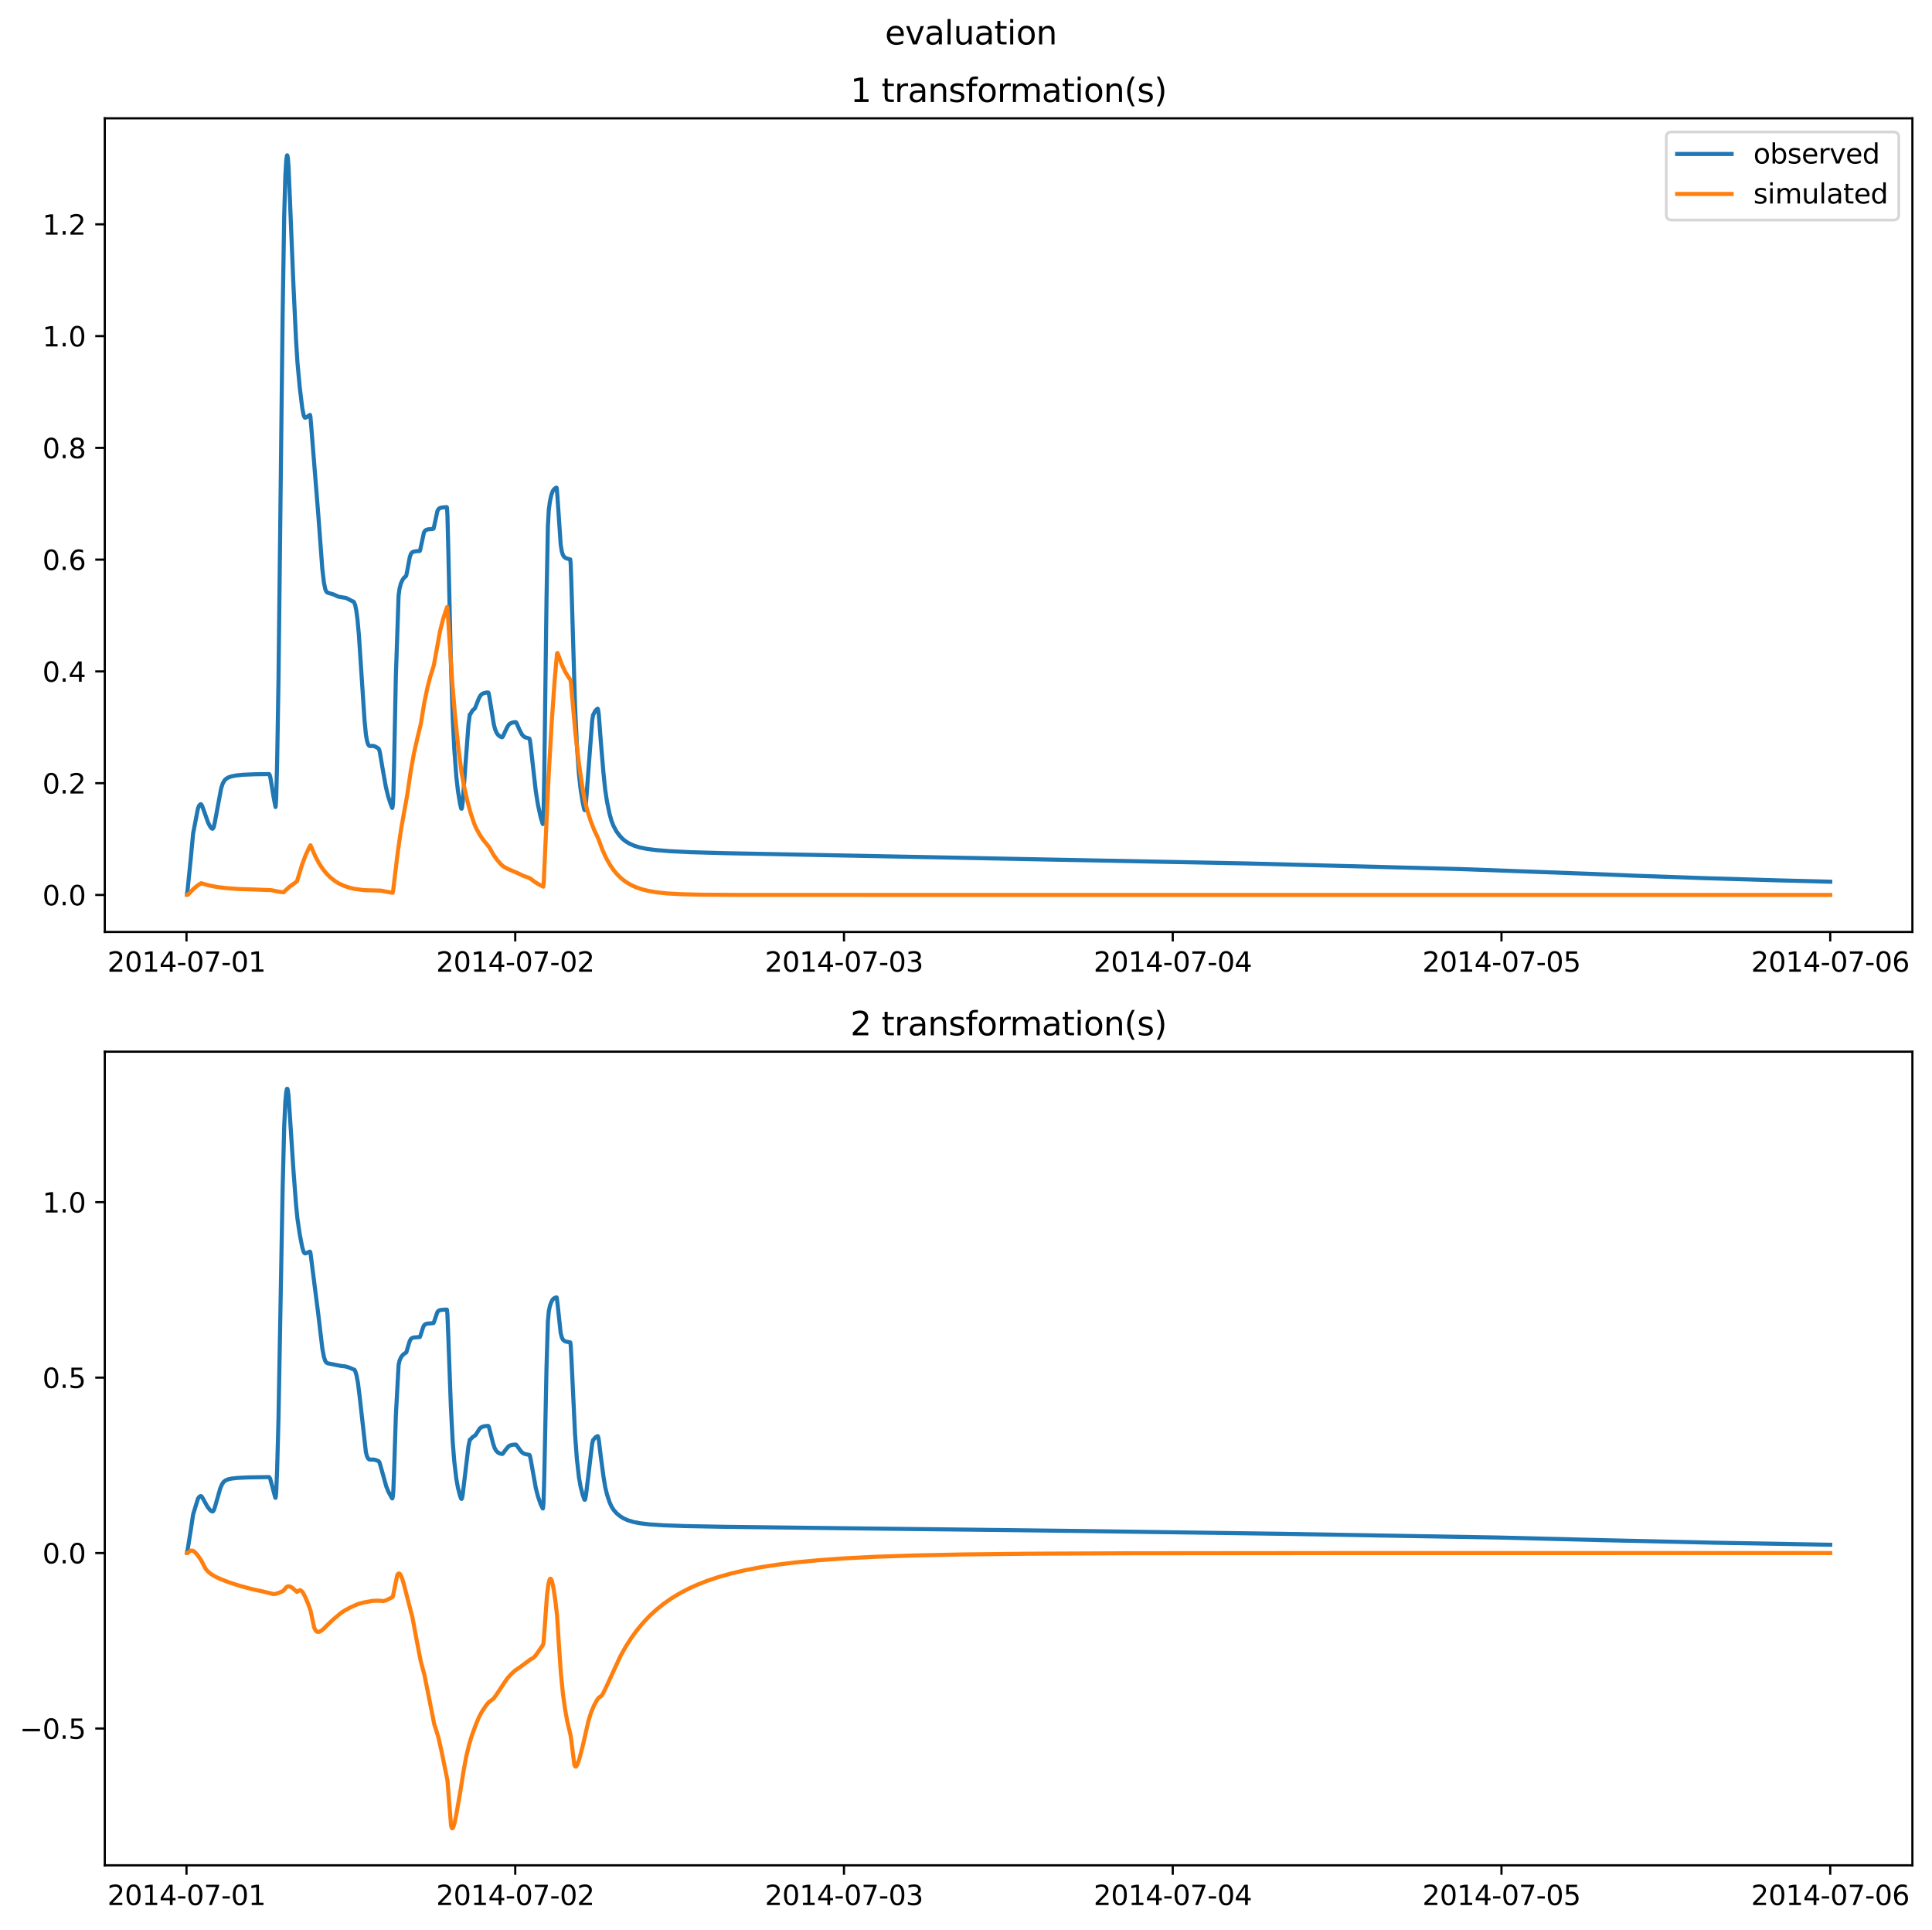<?xml version="1.0" encoding="utf-8" standalone="no"?>
<!DOCTYPE svg PUBLIC "-//W3C//DTD SVG 1.1//EN"
  "http://www.w3.org/Graphics/SVG/1.1/DTD/svg11.dtd">
<svg xmlns:xlink="http://www.w3.org/1999/xlink" width="709.526pt" height="708.798pt" viewBox="0 0 709.526 708.798" xmlns="http://www.w3.org/2000/svg" version="1.1">
 <defs>
  <style type="text/css">*{stroke-linejoin: round; stroke-linecap: butt}</style>
 </defs>
 <g id="figure_1">
  <g id="patch_1">
   <path d="M -0 708.798 
L 709.526 708.798 
L 709.526 0 
L -0 0 
z
" style="fill: #ffffff"/>
  </g>
  <g id="axes_1">
   <g id="patch_2">
    <path d="M 38.483 342.2 
L 702.326 342.2 
L 702.326 43.44 
L 38.483 43.44 
z
" style="fill: #ffffff"/>
   </g>
   <g id="matplotlib.axis_1">
    <g id="xtick_1">
     <g id="line2d_1">
      <defs>
       <path id="m888bfb1006" d="M 0 0 
L 0 3.5 
" style="stroke: #000000; stroke-width: 0.8"/>
      </defs>
      <g>
       <use xlink:href="#m888bfb1006" x="68.49" y="342.2" style="stroke: #000000; stroke-width: 0.8"/>
      </g>
     </g>
     <g id="text_1">
      <!-- 2014-07-01 -->
      <g transform="translate(39.432 356.798) scale(0.1 -0.1)">
       <defs>
        <path id="DejaVuSans-32" d="M 1228 531 
L 3431 531 
L 3431 0 
L 469 0 
L 469 531 
Q 828 903 1448 1529 
Q 2069 2156 2228 2338 
Q 2531 2678 2651 2914 
Q 2772 3150 2772 3378 
Q 2772 3750 2511 3984 
Q 2250 4219 1831 4219 
Q 1534 4219 1204 4116 
Q 875 4013 500 3803 
L 500 4441 
Q 881 4594 1212 4672 
Q 1544 4750 1819 4750 
Q 2544 4750 2975 4387 
Q 3406 4025 3406 3419 
Q 3406 3131 3298 2873 
Q 3191 2616 2906 2266 
Q 2828 2175 2409 1742 
Q 1991 1309 1228 531 
z
" transform="scale(0.016)"/>
        <path id="DejaVuSans-30" d="M 2034 4250 
Q 1547 4250 1301 3770 
Q 1056 3291 1056 2328 
Q 1056 1369 1301 889 
Q 1547 409 2034 409 
Q 2525 409 2770 889 
Q 3016 1369 3016 2328 
Q 3016 3291 2770 3770 
Q 2525 4250 2034 4250 
z
M 2034 4750 
Q 2819 4750 3233 4129 
Q 3647 3509 3647 2328 
Q 3647 1150 3233 529 
Q 2819 -91 2034 -91 
Q 1250 -91 836 529 
Q 422 1150 422 2328 
Q 422 3509 836 4129 
Q 1250 4750 2034 4750 
z
" transform="scale(0.016)"/>
        <path id="DejaVuSans-31" d="M 794 531 
L 1825 531 
L 1825 4091 
L 703 3866 
L 703 4441 
L 1819 4666 
L 2450 4666 
L 2450 531 
L 3481 531 
L 3481 0 
L 794 0 
L 794 531 
z
" transform="scale(0.016)"/>
        <path id="DejaVuSans-34" d="M 2419 4116 
L 825 1625 
L 2419 1625 
L 2419 4116 
z
M 2253 4666 
L 3047 4666 
L 3047 1625 
L 3713 1625 
L 3713 1100 
L 3047 1100 
L 3047 0 
L 2419 0 
L 2419 1100 
L 313 1100 
L 313 1709 
L 2253 4666 
z
" transform="scale(0.016)"/>
        <path id="DejaVuSans-2d" d="M 313 2009 
L 1997 2009 
L 1997 1497 
L 313 1497 
L 313 2009 
z
" transform="scale(0.016)"/>
        <path id="DejaVuSans-37" d="M 525 4666 
L 3525 4666 
L 3525 4397 
L 1831 0 
L 1172 0 
L 2766 4134 
L 525 4134 
L 525 4666 
z
" transform="scale(0.016)"/>
       </defs>
       <use xlink:href="#DejaVuSans-32"/>
       <use xlink:href="#DejaVuSans-30" x="63.623"/>
       <use xlink:href="#DejaVuSans-31" x="127.246"/>
       <use xlink:href="#DejaVuSans-34" x="190.869"/>
       <use xlink:href="#DejaVuSans-2d" x="254.492"/>
       <use xlink:href="#DejaVuSans-30" x="290.576"/>
       <use xlink:href="#DejaVuSans-37" x="354.199"/>
       <use xlink:href="#DejaVuSans-2d" x="417.822"/>
       <use xlink:href="#DejaVuSans-30" x="453.906"/>
       <use xlink:href="#DejaVuSans-31" x="517.529"/>
      </g>
     </g>
    </g>
    <g id="xtick_2">
     <g id="line2d_2">
      <g>
       <use xlink:href="#m888bfb1006" x="189.222" y="342.2" style="stroke: #000000; stroke-width: 0.8"/>
      </g>
     </g>
     <g id="text_2">
      <!-- 2014-07-02 -->
      <g transform="translate(160.164 356.798) scale(0.1 -0.1)">
       <use xlink:href="#DejaVuSans-32"/>
       <use xlink:href="#DejaVuSans-30" x="63.623"/>
       <use xlink:href="#DejaVuSans-31" x="127.246"/>
       <use xlink:href="#DejaVuSans-34" x="190.869"/>
       <use xlink:href="#DejaVuSans-2d" x="254.492"/>
       <use xlink:href="#DejaVuSans-30" x="290.576"/>
       <use xlink:href="#DejaVuSans-37" x="354.199"/>
       <use xlink:href="#DejaVuSans-2d" x="417.822"/>
       <use xlink:href="#DejaVuSans-30" x="453.906"/>
       <use xlink:href="#DejaVuSans-32" x="517.529"/>
      </g>
     </g>
    </g>
    <g id="xtick_3">
     <g id="line2d_3">
      <g>
       <use xlink:href="#m888bfb1006" x="309.955" y="342.2" style="stroke: #000000; stroke-width: 0.8"/>
      </g>
     </g>
     <g id="text_3">
      <!-- 2014-07-03 -->
      <g transform="translate(280.897 356.798) scale(0.1 -0.1)">
       <defs>
        <path id="DejaVuSans-33" d="M 2597 2516 
Q 3050 2419 3304 2112 
Q 3559 1806 3559 1356 
Q 3559 666 3084 287 
Q 2609 -91 1734 -91 
Q 1441 -91 1130 -33 
Q 819 25 488 141 
L 488 750 
Q 750 597 1062 519 
Q 1375 441 1716 441 
Q 2309 441 2620 675 
Q 2931 909 2931 1356 
Q 2931 1769 2642 2001 
Q 2353 2234 1838 2234 
L 1294 2234 
L 1294 2753 
L 1863 2753 
Q 2328 2753 2575 2939 
Q 2822 3125 2822 3475 
Q 2822 3834 2567 4026 
Q 2313 4219 1838 4219 
Q 1578 4219 1281 4162 
Q 984 4106 628 3988 
L 628 4550 
Q 988 4650 1302 4700 
Q 1616 4750 1894 4750 
Q 2613 4750 3031 4423 
Q 3450 4097 3450 3541 
Q 3450 3153 3228 2886 
Q 3006 2619 2597 2516 
z
" transform="scale(0.016)"/>
       </defs>
       <use xlink:href="#DejaVuSans-32"/>
       <use xlink:href="#DejaVuSans-30" x="63.623"/>
       <use xlink:href="#DejaVuSans-31" x="127.246"/>
       <use xlink:href="#DejaVuSans-34" x="190.869"/>
       <use xlink:href="#DejaVuSans-2d" x="254.492"/>
       <use xlink:href="#DejaVuSans-30" x="290.576"/>
       <use xlink:href="#DejaVuSans-37" x="354.199"/>
       <use xlink:href="#DejaVuSans-2d" x="417.822"/>
       <use xlink:href="#DejaVuSans-30" x="453.906"/>
       <use xlink:href="#DejaVuSans-33" x="517.529"/>
      </g>
     </g>
    </g>
    <g id="xtick_4">
     <g id="line2d_4">
      <g>
       <use xlink:href="#m888bfb1006" x="430.687" y="342.2" style="stroke: #000000; stroke-width: 0.8"/>
      </g>
     </g>
     <g id="text_4">
      <!-- 2014-07-04 -->
      <g transform="translate(401.629 356.798) scale(0.1 -0.1)">
       <use xlink:href="#DejaVuSans-32"/>
       <use xlink:href="#DejaVuSans-30" x="63.623"/>
       <use xlink:href="#DejaVuSans-31" x="127.246"/>
       <use xlink:href="#DejaVuSans-34" x="190.869"/>
       <use xlink:href="#DejaVuSans-2d" x="254.492"/>
       <use xlink:href="#DejaVuSans-30" x="290.576"/>
       <use xlink:href="#DejaVuSans-37" x="354.199"/>
       <use xlink:href="#DejaVuSans-2d" x="417.822"/>
       <use xlink:href="#DejaVuSans-30" x="453.906"/>
       <use xlink:href="#DejaVuSans-34" x="517.529"/>
      </g>
     </g>
    </g>
    <g id="xtick_5">
     <g id="line2d_5">
      <g>
       <use xlink:href="#m888bfb1006" x="551.419" y="342.2" style="stroke: #000000; stroke-width: 0.8"/>
      </g>
     </g>
     <g id="text_5">
      <!-- 2014-07-05 -->
      <g transform="translate(522.362 356.798) scale(0.1 -0.1)">
       <defs>
        <path id="DejaVuSans-35" d="M 691 4666 
L 3169 4666 
L 3169 4134 
L 1269 4134 
L 1269 2991 
Q 1406 3038 1543 3061 
Q 1681 3084 1819 3084 
Q 2600 3084 3056 2656 
Q 3513 2228 3513 1497 
Q 3513 744 3044 326 
Q 2575 -91 1722 -91 
Q 1428 -91 1123 -41 
Q 819 9 494 109 
L 494 744 
Q 775 591 1075 516 
Q 1375 441 1709 441 
Q 2250 441 2565 725 
Q 2881 1009 2881 1497 
Q 2881 1984 2565 2268 
Q 2250 2553 1709 2553 
Q 1456 2553 1204 2497 
Q 953 2441 691 2322 
L 691 4666 
z
" transform="scale(0.016)"/>
       </defs>
       <use xlink:href="#DejaVuSans-32"/>
       <use xlink:href="#DejaVuSans-30" x="63.623"/>
       <use xlink:href="#DejaVuSans-31" x="127.246"/>
       <use xlink:href="#DejaVuSans-34" x="190.869"/>
       <use xlink:href="#DejaVuSans-2d" x="254.492"/>
       <use xlink:href="#DejaVuSans-30" x="290.576"/>
       <use xlink:href="#DejaVuSans-37" x="354.199"/>
       <use xlink:href="#DejaVuSans-2d" x="417.822"/>
       <use xlink:href="#DejaVuSans-30" x="453.906"/>
       <use xlink:href="#DejaVuSans-35" x="517.529"/>
      </g>
     </g>
    </g>
    <g id="xtick_6">
     <g id="line2d_6">
      <g>
       <use xlink:href="#m888bfb1006" x="672.152" y="342.2" style="stroke: #000000; stroke-width: 0.8"/>
      </g>
     </g>
     <g id="text_6">
      <!-- 2014-07-06 -->
      <g transform="translate(643.094 356.798) scale(0.1 -0.1)">
       <defs>
        <path id="DejaVuSans-36" d="M 2113 2584 
Q 1688 2584 1439 2293 
Q 1191 2003 1191 1497 
Q 1191 994 1439 701 
Q 1688 409 2113 409 
Q 2538 409 2786 701 
Q 3034 994 3034 1497 
Q 3034 2003 2786 2293 
Q 2538 2584 2113 2584 
z
M 3366 4563 
L 3366 3988 
Q 3128 4100 2886 4159 
Q 2644 4219 2406 4219 
Q 1781 4219 1451 3797 
Q 1122 3375 1075 2522 
Q 1259 2794 1537 2939 
Q 1816 3084 2150 3084 
Q 2853 3084 3261 2657 
Q 3669 2231 3669 1497 
Q 3669 778 3244 343 
Q 2819 -91 2113 -91 
Q 1303 -91 875 529 
Q 447 1150 447 2328 
Q 447 3434 972 4092 
Q 1497 4750 2381 4750 
Q 2619 4750 2861 4703 
Q 3103 4656 3366 4563 
z
" transform="scale(0.016)"/>
       </defs>
       <use xlink:href="#DejaVuSans-32"/>
       <use xlink:href="#DejaVuSans-30" x="63.623"/>
       <use xlink:href="#DejaVuSans-31" x="127.246"/>
       <use xlink:href="#DejaVuSans-34" x="190.869"/>
       <use xlink:href="#DejaVuSans-2d" x="254.492"/>
       <use xlink:href="#DejaVuSans-30" x="290.576"/>
       <use xlink:href="#DejaVuSans-37" x="354.199"/>
       <use xlink:href="#DejaVuSans-2d" x="417.822"/>
       <use xlink:href="#DejaVuSans-30" x="453.906"/>
       <use xlink:href="#DejaVuSans-36" x="517.529"/>
      </g>
     </g>
    </g>
   </g>
   <g id="matplotlib.axis_2">
    <g id="ytick_1">
     <g id="line2d_7">
      <defs>
       <path id="m5d8080aa2c" d="M 0 0 
L -3.5 0 
" style="stroke: #000000; stroke-width: 0.8"/>
      </defs>
      <g>
       <use xlink:href="#m5d8080aa2c" x="38.483" y="328.616" style="stroke: #000000; stroke-width: 0.8"/>
      </g>
     </g>
     <g id="text_7">
      <!-- 0.0 -->
      <g transform="translate(15.58 332.415) scale(0.1 -0.1)">
       <defs>
        <path id="DejaVuSans-2e" d="M 684 794 
L 1344 794 
L 1344 0 
L 684 0 
L 684 794 
z
" transform="scale(0.016)"/>
       </defs>
       <use xlink:href="#DejaVuSans-30"/>
       <use xlink:href="#DejaVuSans-2e" x="63.623"/>
       <use xlink:href="#DejaVuSans-30" x="95.41"/>
      </g>
     </g>
    </g>
    <g id="ytick_2">
     <g id="line2d_8">
      <g>
       <use xlink:href="#m5d8080aa2c" x="38.483" y="287.574" style="stroke: #000000; stroke-width: 0.8"/>
      </g>
     </g>
     <g id="text_8">
      <!-- 0.2 -->
      <g transform="translate(15.58 291.373) scale(0.1 -0.1)">
       <use xlink:href="#DejaVuSans-30"/>
       <use xlink:href="#DejaVuSans-2e" x="63.623"/>
       <use xlink:href="#DejaVuSans-32" x="95.41"/>
      </g>
     </g>
    </g>
    <g id="ytick_3">
     <g id="line2d_9">
      <g>
       <use xlink:href="#m5d8080aa2c" x="38.483" y="246.533" style="stroke: #000000; stroke-width: 0.8"/>
      </g>
     </g>
     <g id="text_9">
      <!-- 0.4 -->
      <g transform="translate(15.58 250.332) scale(0.1 -0.1)">
       <use xlink:href="#DejaVuSans-30"/>
       <use xlink:href="#DejaVuSans-2e" x="63.623"/>
       <use xlink:href="#DejaVuSans-34" x="95.41"/>
      </g>
     </g>
    </g>
    <g id="ytick_4">
     <g id="line2d_10">
      <g>
       <use xlink:href="#m5d8080aa2c" x="38.483" y="205.491" style="stroke: #000000; stroke-width: 0.8"/>
      </g>
     </g>
     <g id="text_10">
      <!-- 0.6 -->
      <g transform="translate(15.58 209.29) scale(0.1 -0.1)">
       <use xlink:href="#DejaVuSans-30"/>
       <use xlink:href="#DejaVuSans-2e" x="63.623"/>
       <use xlink:href="#DejaVuSans-36" x="95.41"/>
      </g>
     </g>
    </g>
    <g id="ytick_5">
     <g id="line2d_11">
      <g>
       <use xlink:href="#m5d8080aa2c" x="38.483" y="164.449" style="stroke: #000000; stroke-width: 0.8"/>
      </g>
     </g>
     <g id="text_11">
      <!-- 0.8 -->
      <g transform="translate(15.58 168.249) scale(0.1 -0.1)">
       <defs>
        <path id="DejaVuSans-38" d="M 2034 2216 
Q 1584 2216 1326 1975 
Q 1069 1734 1069 1313 
Q 1069 891 1326 650 
Q 1584 409 2034 409 
Q 2484 409 2743 651 
Q 3003 894 3003 1313 
Q 3003 1734 2745 1975 
Q 2488 2216 2034 2216 
z
M 1403 2484 
Q 997 2584 770 2862 
Q 544 3141 544 3541 
Q 544 4100 942 4425 
Q 1341 4750 2034 4750 
Q 2731 4750 3128 4425 
Q 3525 4100 3525 3541 
Q 3525 3141 3298 2862 
Q 3072 2584 2669 2484 
Q 3125 2378 3379 2068 
Q 3634 1759 3634 1313 
Q 3634 634 3220 271 
Q 2806 -91 2034 -91 
Q 1263 -91 848 271 
Q 434 634 434 1313 
Q 434 1759 690 2068 
Q 947 2378 1403 2484 
z
M 1172 3481 
Q 1172 3119 1398 2916 
Q 1625 2713 2034 2713 
Q 2441 2713 2670 2916 
Q 2900 3119 2900 3481 
Q 2900 3844 2670 4047 
Q 2441 4250 2034 4250 
Q 1625 4250 1398 4047 
Q 1172 3844 1172 3481 
z
" transform="scale(0.016)"/>
       </defs>
       <use xlink:href="#DejaVuSans-30"/>
       <use xlink:href="#DejaVuSans-2e" x="63.623"/>
       <use xlink:href="#DejaVuSans-38" x="95.41"/>
      </g>
     </g>
    </g>
    <g id="ytick_6">
     <g id="line2d_12">
      <g>
       <use xlink:href="#m5d8080aa2c" x="38.483" y="123.408" style="stroke: #000000; stroke-width: 0.8"/>
      </g>
     </g>
     <g id="text_12">
      <!-- 1.0 -->
      <g transform="translate(15.58 127.207) scale(0.1 -0.1)">
       <use xlink:href="#DejaVuSans-31"/>
       <use xlink:href="#DejaVuSans-2e" x="63.623"/>
       <use xlink:href="#DejaVuSans-30" x="95.41"/>
      </g>
     </g>
    </g>
    <g id="ytick_7">
     <g id="line2d_13">
      <g>
       <use xlink:href="#m5d8080aa2c" x="38.483" y="82.366" style="stroke: #000000; stroke-width: 0.8"/>
      </g>
     </g>
     <g id="text_13">
      <!-- 1.2 -->
      <g transform="translate(15.58 86.166) scale(0.1 -0.1)">
       <use xlink:href="#DejaVuSans-31"/>
       <use xlink:href="#DejaVuSans-2e" x="63.623"/>
       <use xlink:href="#DejaVuSans-32" x="95.41"/>
      </g>
     </g>
    </g>
   </g>
   <g id="line2d_14">
    <path d="M 68.658 328.382 
L 68.909 326.599 
L 70.083 315.002 
L 70.921 306.079 
L 71.676 302.119 
L 72.682 296.898 
L 73.101 295.879 
L 73.52 295.37 
L 73.772 295.295 
L 74.023 295.513 
L 74.359 296.236 
L 76.455 302.128 
L 77.209 303.555 
L 77.796 304.242 
L 78.048 304.312 
L 78.299 304.09 
L 78.551 303.475 
L 78.886 301.985 
L 81.234 289.384 
L 81.821 287.646 
L 82.408 286.619 
L 82.994 286.004 
L 83.833 285.487 
L 84.923 285.099 
L 86.684 284.744 
L 89.283 284.476 
L 93.559 284.301 
L 98.841 284.234 
L 99.092 284.706 
L 99.344 285.758 
L 100.517 292.887 
L 101.188 296.329 
L 101.272 295.87 
L 101.44 292.864 
L 101.775 279.894 
L 102.278 249.792 
L 102.865 197.511 
L 103.787 116.272 
L 104.374 79.057 
L 104.793 64.691 
L 105.129 58.88 
L 105.38 57.139 
L 105.464 57.02 
L 105.548 57.129 
L 105.716 58.06 
L 105.967 61.2 
L 106.554 75.133 
L 107.728 103.878 
L 108.734 125.049 
L 109.237 133.083 
L 110.075 142.171 
L 110.998 149.788 
L 111.501 152.414 
L 111.836 153.219 
L 112.088 153.391 
L 112.423 153.278 
L 113.848 152.343 
L 114.016 153.1 
L 114.351 157.22 
L 116.028 178.217 
L 116.867 188.66 
L 118.376 208.93 
L 118.963 213.915 
L 119.466 216.355 
L 119.801 217.15 
L 120.22 217.584 
L 120.807 217.778 
L 122.484 218.256 
L 123.909 218.941 
L 124.496 219.13 
L 127.095 219.563 
L 128.353 220.21 
L 129.359 220.727 
L 129.778 220.872 
L 130.03 221.148 
L 130.449 222.211 
L 130.868 224.27 
L 131.287 227.498 
L 131.79 233.021 
L 132.461 243.072 
L 133.887 264.654 
L 134.39 269.793 
L 134.809 272.147 
L 135.228 273.388 
L 135.563 273.835 
L 135.899 273.971 
L 136.569 273.884 
L 137.24 273.93 
L 137.995 274.224 
L 139.001 274.839 
L 139.252 275.288 
L 139.504 276.247 
L 140.51 282.219 
L 141.684 288.86 
L 142.522 292.324 
L 143.445 295.193 
L 144.031 296.667 
L 144.115 296.573 
L 144.283 295.374 
L 144.451 292.189 
L 144.702 282.087 
L 145.373 248.437 
L 146.379 218.735 
L 146.714 216.21 
L 147.217 214.287 
L 147.804 212.962 
L 148.391 212.129 
L 148.978 211.659 
L 149.146 211.46 
L 149.397 210.456 
L 150.487 204.572 
L 150.906 203.384 
L 151.326 202.858 
L 151.829 202.576 
L 152.667 202.422 
L 154.176 202.304 
L 154.344 201.787 
L 155.685 195.574 
L 156.105 194.872 
L 156.524 194.57 
L 157.195 194.367 
L 158.62 194.251 
L 159.207 194.132 
L 159.458 193.14 
L 160.632 187.665 
L 161.051 186.929 
L 161.471 186.609 
L 162.141 186.385 
L 163.567 186.242 
L 164.07 186.224 
L 164.153 186.368 
L 164.321 189.228 
L 164.657 202.608 
L 165.579 242.844 
L 166.25 263.467 
L 166.836 275.038 
L 167.591 285.299 
L 168.178 290.381 
L 168.932 295.032 
L 169.352 296.85 
L 169.519 296.97 
L 169.687 296.477 
L 169.939 294.292 
L 172.035 266.151 
L 172.538 262.355 
L 172.705 262.272 
L 173.544 260.854 
L 174.215 260.298 
L 174.466 259.991 
L 174.885 258.919 
L 175.891 256.357 
L 176.478 255.351 
L 177.065 254.805 
L 177.736 254.494 
L 178.826 254.261 
L 179.329 254.297 
L 179.497 254.691 
L 179.748 256.007 
L 181.341 265.892 
L 181.844 267.832 
L 182.431 269.184 
L 183.018 269.96 
L 183.689 270.456 
L 184.359 270.714 
L 184.611 270.549 
L 184.946 269.878 
L 186.204 267.141 
L 186.875 266.079 
L 187.378 265.646 
L 188.132 265.332 
L 189.222 265.151 
L 189.474 265.207 
L 189.725 265.533 
L 190.731 267.877 
L 191.654 269.646 
L 192.241 270.328 
L 192.911 270.742 
L 193.834 271.012 
L 194.42 271.217 
L 194.588 271.711 
L 194.84 273.393 
L 196.768 290.55 
L 197.523 295.282 
L 198.529 299.982 
L 199.283 302.475 
L 199.367 302.581 
L 199.451 302.102 
L 199.619 298.77 
L 199.87 285.323 
L 200.709 219.785 
L 201.212 193.239 
L 201.547 187.191 
L 201.966 184.059 
L 202.469 181.797 
L 202.972 180.366 
L 203.392 179.74 
L 203.811 179.338 
L 204.314 179.056 
L 204.398 179.082 
L 204.481 179.399 
L 204.733 182.511 
L 205.907 199.868 
L 206.326 202.518 
L 206.745 203.805 
L 207.164 204.457 
L 207.667 204.864 
L 208.422 205.148 
L 209.428 205.413 
L 209.596 207.257 
L 209.847 214.507 
L 211.189 259.264 
L 211.86 273.626 
L 212.614 284.328 
L 213.201 289.648 
L 213.956 294.399 
L 214.542 297.179 
L 214.71 297.487 
L 214.794 297.459 
L 214.962 296.907 
L 215.213 294.636 
L 217.477 264.625 
L 217.812 262.497 
L 217.98 262.261 
L 218.567 261.083 
L 219.154 260.441 
L 219.489 260.229 
L 219.657 260.577 
L 219.908 262.447 
L 220.663 272.376 
L 221.585 283.437 
L 222.256 289.994 
L 222.927 294.384 
L 223.849 298.815 
L 224.604 301.503 
L 225.358 303.365 
L 226.364 305.218 
L 227.454 306.727 
L 228.628 308.003 
L 229.802 308.947 
L 231.143 309.751 
L 232.988 310.572 
L 234.916 311.164 
L 237.683 311.722 
L 240.785 312.119 
L 246.067 312.551 
L 253.445 312.906 
L 266.524 313.281 
L 296.205 313.861 
L 457.852 317.046 
L 536.579 319.118 
L 582.441 320.81 
L 600.048 321.535 
L 626.458 322.463 
L 652.952 323.255 
L 672.152 323.756 
L 672.152 323.756 
" clip-path="url(#pd762648492)" style="fill: none; stroke: #1f77b4; stroke-width: 1.5; stroke-linecap: square"/>
   </g>
   <g id="line2d_15">
    <path d="M 68.658 328.591 
L 68.909 328.595 
L 69.244 328.284 
L 71.005 326.433 
L 72.598 325.11 
L 73.856 324.308 
L 74.526 324.5 
L 76.874 325.15 
L 79.641 325.682 
L 83.078 326.107 
L 87.522 326.423 
L 93.894 326.637 
L 99.595 326.853 
L 102.362 327.423 
L 104.123 327.646 
L 104.793 326.992 
L 106.303 325.623 
L 107.896 324.465 
L 109.069 323.623 
L 109.572 321.94 
L 110.914 317.573 
L 112.171 314.196 
L 113.513 311.235 
L 114.016 310.378 
L 114.268 310.878 
L 115.777 314.383 
L 117.118 316.904 
L 118.46 318.968 
L 119.801 320.65 
L 121.31 322.161 
L 122.903 323.433 
L 124.496 324.435 
L 126.425 325.305 
L 128.605 326.038 
L 130.197 326.386 
L 133.551 326.829 
L 135.312 326.901 
L 139.755 327.01 
L 142.606 327.542 
L 144.199 327.824 
L 144.367 327.143 
L 144.87 322.851 
L 146.127 312.506 
L 147.385 303.955 
L 148.643 296.945 
L 149.481 292.358 
L 150.906 282.709 
L 152.08 276.336 
L 153.254 271.162 
L 154.512 265.968 
L 155.853 257.88 
L 156.943 252.64 
L 158.033 248.399 
L 159.123 244.985 
L 159.374 244.005 
L 161.638 231.592 
L 162.728 227.333 
L 163.818 223.952 
L 164.237 222.87 
L 164.405 224.549 
L 166.082 250.513 
L 167.172 263.434 
L 168.346 274.7 
L 169.519 283.792 
L 170.442 288.771 
L 171.615 294.025 
L 172.873 298.631 
L 174.131 302.388 
L 174.885 304.141 
L 176.143 306.434 
L 177.484 308.43 
L 178.91 310.142 
L 179.664 311.106 
L 181.173 313.769 
L 182.515 315.683 
L 183.94 317.337 
L 184.862 318.143 
L 186.539 319.075 
L 188.468 319.897 
L 190.228 320.655 
L 192.073 321.547 
L 194.169 322.308 
L 194.756 322.586 
L 196.6 323.978 
L 198.361 325.005 
L 199.535 325.574 
L 199.702 323.739 
L 200.206 312.416 
L 201.463 285.385 
L 202.637 264.869 
L 203.727 249.42 
L 204.565 239.962 
L 204.733 239.759 
L 204.985 240.33 
L 206.41 244.196 
L 207.584 246.666 
L 208.757 248.623 
L 209.512 249.643 
L 209.68 251.011 
L 211.356 269.616 
L 212.53 279.701 
L 213.704 287.91 
L 214.794 294.159 
L 215.716 297.656 
L 216.974 301.592 
L 218.232 304.811 
L 219.489 307.438 
L 219.825 308.227 
L 221.25 312.076 
L 222.591 315.019 
L 223.933 317.424 
L 225.274 319.394 
L 226.7 321.102 
L 228.209 322.562 
L 229.802 323.793 
L 231.562 324.861 
L 233.491 325.76 
L 235.671 326.519 
L 238.186 327.146 
L 241.204 327.656 
L 244.977 328.052 
L 250.008 328.338 
L 257.47 328.519 
L 271.807 328.603 
L 340.557 328.616 
L 672.152 328.616 
L 672.152 328.616 
" clip-path="url(#pd762648492)" style="fill: none; stroke: #ff7f0e; stroke-width: 1.5; stroke-linecap: square"/>
   </g>
   <g id="patch_3">
    <path d="M 38.483 342.2 
L 38.483 43.44 
" style="fill: none; stroke: #000000; stroke-width: 0.8; stroke-linejoin: miter; stroke-linecap: square"/>
   </g>
   <g id="patch_4">
    <path d="M 702.326 342.2 
L 702.326 43.44 
" style="fill: none; stroke: #000000; stroke-width: 0.8; stroke-linejoin: miter; stroke-linecap: square"/>
   </g>
   <g id="patch_5">
    <path d="M 38.483 342.2 
L 702.326 342.2 
" style="fill: none; stroke: #000000; stroke-width: 0.8; stroke-linejoin: miter; stroke-linecap: square"/>
   </g>
   <g id="patch_6">
    <path d="M 38.483 43.44 
L 702.326 43.44 
" style="fill: none; stroke: #000000; stroke-width: 0.8; stroke-linejoin: miter; stroke-linecap: square"/>
   </g>
   <g id="text_14">
    <!-- 1 transformation(s) -->
    <g transform="translate(312.29 37.44) scale(0.12 -0.12)">
     <defs>
      <path id="DejaVuSans-20" transform="scale(0.016)"/>
      <path id="DejaVuSans-74" d="M 1172 4494 
L 1172 3500 
L 2356 3500 
L 2356 3053 
L 1172 3053 
L 1172 1153 
Q 1172 725 1289 603 
Q 1406 481 1766 481 
L 2356 481 
L 2356 0 
L 1766 0 
Q 1100 0 847 248 
Q 594 497 594 1153 
L 594 3053 
L 172 3053 
L 172 3500 
L 594 3500 
L 594 4494 
L 1172 4494 
z
" transform="scale(0.016)"/>
      <path id="DejaVuSans-72" d="M 2631 2963 
Q 2534 3019 2420 3045 
Q 2306 3072 2169 3072 
Q 1681 3072 1420 2755 
Q 1159 2438 1159 1844 
L 1159 0 
L 581 0 
L 581 3500 
L 1159 3500 
L 1159 2956 
Q 1341 3275 1631 3429 
Q 1922 3584 2338 3584 
Q 2397 3584 2469 3576 
Q 2541 3569 2628 3553 
L 2631 2963 
z
" transform="scale(0.016)"/>
      <path id="DejaVuSans-61" d="M 2194 1759 
Q 1497 1759 1228 1600 
Q 959 1441 959 1056 
Q 959 750 1161 570 
Q 1363 391 1709 391 
Q 2188 391 2477 730 
Q 2766 1069 2766 1631 
L 2766 1759 
L 2194 1759 
z
M 3341 1997 
L 3341 0 
L 2766 0 
L 2766 531 
Q 2569 213 2275 61 
Q 1981 -91 1556 -91 
Q 1019 -91 701 211 
Q 384 513 384 1019 
Q 384 1609 779 1909 
Q 1175 2209 1959 2209 
L 2766 2209 
L 2766 2266 
Q 2766 2663 2505 2880 
Q 2244 3097 1772 3097 
Q 1472 3097 1187 3025 
Q 903 2953 641 2809 
L 641 3341 
Q 956 3463 1253 3523 
Q 1550 3584 1831 3584 
Q 2591 3584 2966 3190 
Q 3341 2797 3341 1997 
z
" transform="scale(0.016)"/>
      <path id="DejaVuSans-6e" d="M 3513 2113 
L 3513 0 
L 2938 0 
L 2938 2094 
Q 2938 2591 2744 2837 
Q 2550 3084 2163 3084 
Q 1697 3084 1428 2787 
Q 1159 2491 1159 1978 
L 1159 0 
L 581 0 
L 581 3500 
L 1159 3500 
L 1159 2956 
Q 1366 3272 1645 3428 
Q 1925 3584 2291 3584 
Q 2894 3584 3203 3211 
Q 3513 2838 3513 2113 
z
" transform="scale(0.016)"/>
      <path id="DejaVuSans-73" d="M 2834 3397 
L 2834 2853 
Q 2591 2978 2328 3040 
Q 2066 3103 1784 3103 
Q 1356 3103 1142 2972 
Q 928 2841 928 2578 
Q 928 2378 1081 2264 
Q 1234 2150 1697 2047 
L 1894 2003 
Q 2506 1872 2764 1633 
Q 3022 1394 3022 966 
Q 3022 478 2636 193 
Q 2250 -91 1575 -91 
Q 1294 -91 989 -36 
Q 684 19 347 128 
L 347 722 
Q 666 556 975 473 
Q 1284 391 1588 391 
Q 1994 391 2212 530 
Q 2431 669 2431 922 
Q 2431 1156 2273 1281 
Q 2116 1406 1581 1522 
L 1381 1569 
Q 847 1681 609 1914 
Q 372 2147 372 2553 
Q 372 3047 722 3315 
Q 1072 3584 1716 3584 
Q 2034 3584 2315 3537 
Q 2597 3491 2834 3397 
z
" transform="scale(0.016)"/>
      <path id="DejaVuSans-66" d="M 2375 4863 
L 2375 4384 
L 1825 4384 
Q 1516 4384 1395 4259 
Q 1275 4134 1275 3809 
L 1275 3500 
L 2222 3500 
L 2222 3053 
L 1275 3053 
L 1275 0 
L 697 0 
L 697 3053 
L 147 3053 
L 147 3500 
L 697 3500 
L 697 3744 
Q 697 4328 969 4595 
Q 1241 4863 1831 4863 
L 2375 4863 
z
" transform="scale(0.016)"/>
      <path id="DejaVuSans-6f" d="M 1959 3097 
Q 1497 3097 1228 2736 
Q 959 2375 959 1747 
Q 959 1119 1226 758 
Q 1494 397 1959 397 
Q 2419 397 2687 759 
Q 2956 1122 2956 1747 
Q 2956 2369 2687 2733 
Q 2419 3097 1959 3097 
z
M 1959 3584 
Q 2709 3584 3137 3096 
Q 3566 2609 3566 1747 
Q 3566 888 3137 398 
Q 2709 -91 1959 -91 
Q 1206 -91 779 398 
Q 353 888 353 1747 
Q 353 2609 779 3096 
Q 1206 3584 1959 3584 
z
" transform="scale(0.016)"/>
      <path id="DejaVuSans-6d" d="M 3328 2828 
Q 3544 3216 3844 3400 
Q 4144 3584 4550 3584 
Q 5097 3584 5394 3201 
Q 5691 2819 5691 2113 
L 5691 0 
L 5113 0 
L 5113 2094 
Q 5113 2597 4934 2840 
Q 4756 3084 4391 3084 
Q 3944 3084 3684 2787 
Q 3425 2491 3425 1978 
L 3425 0 
L 2847 0 
L 2847 2094 
Q 2847 2600 2669 2842 
Q 2491 3084 2119 3084 
Q 1678 3084 1418 2786 
Q 1159 2488 1159 1978 
L 1159 0 
L 581 0 
L 581 3500 
L 1159 3500 
L 1159 2956 
Q 1356 3278 1631 3431 
Q 1906 3584 2284 3584 
Q 2666 3584 2933 3390 
Q 3200 3197 3328 2828 
z
" transform="scale(0.016)"/>
      <path id="DejaVuSans-69" d="M 603 3500 
L 1178 3500 
L 1178 0 
L 603 0 
L 603 3500 
z
M 603 4863 
L 1178 4863 
L 1178 4134 
L 603 4134 
L 603 4863 
z
" transform="scale(0.016)"/>
      <path id="DejaVuSans-28" d="M 1984 4856 
Q 1566 4138 1362 3434 
Q 1159 2731 1159 2009 
Q 1159 1288 1364 580 
Q 1569 -128 1984 -844 
L 1484 -844 
Q 1016 -109 783 600 
Q 550 1309 550 2009 
Q 550 2706 781 3412 
Q 1013 4119 1484 4856 
L 1984 4856 
z
" transform="scale(0.016)"/>
      <path id="DejaVuSans-29" d="M 513 4856 
L 1013 4856 
Q 1481 4119 1714 3412 
Q 1947 2706 1947 2009 
Q 1947 1309 1714 600 
Q 1481 -109 1013 -844 
L 513 -844 
Q 928 -128 1133 580 
Q 1338 1288 1338 2009 
Q 1338 2731 1133 3434 
Q 928 4138 513 4856 
z
" transform="scale(0.016)"/>
     </defs>
     <use xlink:href="#DejaVuSans-31"/>
     <use xlink:href="#DejaVuSans-20" x="63.623"/>
     <use xlink:href="#DejaVuSans-74" x="95.41"/>
     <use xlink:href="#DejaVuSans-72" x="134.619"/>
     <use xlink:href="#DejaVuSans-61" x="175.732"/>
     <use xlink:href="#DejaVuSans-6e" x="237.012"/>
     <use xlink:href="#DejaVuSans-73" x="300.391"/>
     <use xlink:href="#DejaVuSans-66" x="352.49"/>
     <use xlink:href="#DejaVuSans-6f" x="387.695"/>
     <use xlink:href="#DejaVuSans-72" x="448.877"/>
     <use xlink:href="#DejaVuSans-6d" x="488.24"/>
     <use xlink:href="#DejaVuSans-61" x="585.652"/>
     <use xlink:href="#DejaVuSans-74" x="646.932"/>
     <use xlink:href="#DejaVuSans-69" x="686.141"/>
     <use xlink:href="#DejaVuSans-6f" x="713.924"/>
     <use xlink:href="#DejaVuSans-6e" x="775.105"/>
     <use xlink:href="#DejaVuSans-28" x="838.484"/>
     <use xlink:href="#DejaVuSans-73" x="877.498"/>
     <use xlink:href="#DejaVuSans-29" x="929.598"/>
    </g>
   </g>
   <g id="legend_1">
    <g id="patch_7">
     <path d="M 613.933 80.796 
L 695.326 80.796 
Q 697.326 80.796 697.326 78.796 
L 697.326 50.44 
Q 697.326 48.44 695.326 48.44 
L 613.933 48.44 
Q 611.933 48.44 611.933 50.44 
L 611.933 78.796 
Q 611.933 80.796 613.933 80.796 
z
" style="fill: #ffffff; opacity: 0.8; stroke: #cccccc; stroke-linejoin: miter"/>
    </g>
    <g id="line2d_16">
     <path d="M 615.933 56.538 
L 625.933 56.538 
L 635.933 56.538 
" style="fill: none; stroke: #1f77b4; stroke-width: 1.5; stroke-linecap: square"/>
    </g>
    <g id="text_15">
     <!-- observed -->
     <g transform="translate(643.933 60.038) scale(0.1 -0.1)">
      <defs>
       <path id="DejaVuSans-62" d="M 3116 1747 
Q 3116 2381 2855 2742 
Q 2594 3103 2138 3103 
Q 1681 3103 1420 2742 
Q 1159 2381 1159 1747 
Q 1159 1113 1420 752 
Q 1681 391 2138 391 
Q 2594 391 2855 752 
Q 3116 1113 3116 1747 
z
M 1159 2969 
Q 1341 3281 1617 3432 
Q 1894 3584 2278 3584 
Q 2916 3584 3314 3078 
Q 3713 2572 3713 1747 
Q 3713 922 3314 415 
Q 2916 -91 2278 -91 
Q 1894 -91 1617 61 
Q 1341 213 1159 525 
L 1159 0 
L 581 0 
L 581 4863 
L 1159 4863 
L 1159 2969 
z
" transform="scale(0.016)"/>
       <path id="DejaVuSans-65" d="M 3597 1894 
L 3597 1613 
L 953 1613 
Q 991 1019 1311 708 
Q 1631 397 2203 397 
Q 2534 397 2845 478 
Q 3156 559 3463 722 
L 3463 178 
Q 3153 47 2828 -22 
Q 2503 -91 2169 -91 
Q 1331 -91 842 396 
Q 353 884 353 1716 
Q 353 2575 817 3079 
Q 1281 3584 2069 3584 
Q 2775 3584 3186 3129 
Q 3597 2675 3597 1894 
z
M 3022 2063 
Q 3016 2534 2758 2815 
Q 2500 3097 2075 3097 
Q 1594 3097 1305 2825 
Q 1016 2553 972 2059 
L 3022 2063 
z
" transform="scale(0.016)"/>
       <path id="DejaVuSans-76" d="M 191 3500 
L 800 3500 
L 1894 563 
L 2988 3500 
L 3597 3500 
L 2284 0 
L 1503 0 
L 191 3500 
z
" transform="scale(0.016)"/>
       <path id="DejaVuSans-64" d="M 2906 2969 
L 2906 4863 
L 3481 4863 
L 3481 0 
L 2906 0 
L 2906 525 
Q 2725 213 2448 61 
Q 2172 -91 1784 -91 
Q 1150 -91 751 415 
Q 353 922 353 1747 
Q 353 2572 751 3078 
Q 1150 3584 1784 3584 
Q 2172 3584 2448 3432 
Q 2725 3281 2906 2969 
z
M 947 1747 
Q 947 1113 1208 752 
Q 1469 391 1925 391 
Q 2381 391 2643 752 
Q 2906 1113 2906 1747 
Q 2906 2381 2643 2742 
Q 2381 3103 1925 3103 
Q 1469 3103 1208 2742 
Q 947 2381 947 1747 
z
" transform="scale(0.016)"/>
      </defs>
      <use xlink:href="#DejaVuSans-6f"/>
      <use xlink:href="#DejaVuSans-62" x="61.182"/>
      <use xlink:href="#DejaVuSans-73" x="124.658"/>
      <use xlink:href="#DejaVuSans-65" x="176.758"/>
      <use xlink:href="#DejaVuSans-72" x="238.281"/>
      <use xlink:href="#DejaVuSans-76" x="279.395"/>
      <use xlink:href="#DejaVuSans-65" x="338.574"/>
      <use xlink:href="#DejaVuSans-64" x="400.098"/>
     </g>
    </g>
    <g id="line2d_17">
     <path d="M 615.933 71.217 
L 625.933 71.217 
L 635.933 71.217 
" style="fill: none; stroke: #ff7f0e; stroke-width: 1.5; stroke-linecap: square"/>
    </g>
    <g id="text_16">
     <!-- simulated -->
     <g transform="translate(643.933 74.717) scale(0.1 -0.1)">
      <defs>
       <path id="DejaVuSans-75" d="M 544 1381 
L 544 3500 
L 1119 3500 
L 1119 1403 
Q 1119 906 1312 657 
Q 1506 409 1894 409 
Q 2359 409 2629 706 
Q 2900 1003 2900 1516 
L 2900 3500 
L 3475 3500 
L 3475 0 
L 2900 0 
L 2900 538 
Q 2691 219 2414 64 
Q 2138 -91 1772 -91 
Q 1169 -91 856 284 
Q 544 659 544 1381 
z
M 1991 3584 
L 1991 3584 
z
" transform="scale(0.016)"/>
       <path id="DejaVuSans-6c" d="M 603 4863 
L 1178 4863 
L 1178 0 
L 603 0 
L 603 4863 
z
" transform="scale(0.016)"/>
      </defs>
      <use xlink:href="#DejaVuSans-73"/>
      <use xlink:href="#DejaVuSans-69" x="52.1"/>
      <use xlink:href="#DejaVuSans-6d" x="79.883"/>
      <use xlink:href="#DejaVuSans-75" x="177.295"/>
      <use xlink:href="#DejaVuSans-6c" x="240.674"/>
      <use xlink:href="#DejaVuSans-61" x="268.457"/>
      <use xlink:href="#DejaVuSans-74" x="329.736"/>
      <use xlink:href="#DejaVuSans-65" x="368.945"/>
      <use xlink:href="#DejaVuSans-64" x="430.469"/>
     </g>
    </g>
   </g>
  </g>
  <g id="axes_2">
   <g id="patch_8">
    <path d="M 38.483 684.92 
L 702.326 684.92 
L 702.326 386.16 
L 38.483 386.16 
z
" style="fill: #ffffff"/>
   </g>
   <g id="matplotlib.axis_3">
    <g id="xtick_7">
     <g id="line2d_18">
      <g>
       <use xlink:href="#m888bfb1006" x="68.49" y="684.92" style="stroke: #000000; stroke-width: 0.8"/>
      </g>
     </g>
     <g id="text_17">
      <!-- 2014-07-01 -->
      <g transform="translate(39.432 699.518) scale(0.1 -0.1)">
       <use xlink:href="#DejaVuSans-32"/>
       <use xlink:href="#DejaVuSans-30" x="63.623"/>
       <use xlink:href="#DejaVuSans-31" x="127.246"/>
       <use xlink:href="#DejaVuSans-34" x="190.869"/>
       <use xlink:href="#DejaVuSans-2d" x="254.492"/>
       <use xlink:href="#DejaVuSans-30" x="290.576"/>
       <use xlink:href="#DejaVuSans-37" x="354.199"/>
       <use xlink:href="#DejaVuSans-2d" x="417.822"/>
       <use xlink:href="#DejaVuSans-30" x="453.906"/>
       <use xlink:href="#DejaVuSans-31" x="517.529"/>
      </g>
     </g>
    </g>
    <g id="xtick_8">
     <g id="line2d_19">
      <g>
       <use xlink:href="#m888bfb1006" x="189.222" y="684.92" style="stroke: #000000; stroke-width: 0.8"/>
      </g>
     </g>
     <g id="text_18">
      <!-- 2014-07-02 -->
      <g transform="translate(160.164 699.518) scale(0.1 -0.1)">
       <use xlink:href="#DejaVuSans-32"/>
       <use xlink:href="#DejaVuSans-30" x="63.623"/>
       <use xlink:href="#DejaVuSans-31" x="127.246"/>
       <use xlink:href="#DejaVuSans-34" x="190.869"/>
       <use xlink:href="#DejaVuSans-2d" x="254.492"/>
       <use xlink:href="#DejaVuSans-30" x="290.576"/>
       <use xlink:href="#DejaVuSans-37" x="354.199"/>
       <use xlink:href="#DejaVuSans-2d" x="417.822"/>
       <use xlink:href="#DejaVuSans-30" x="453.906"/>
       <use xlink:href="#DejaVuSans-32" x="517.529"/>
      </g>
     </g>
    </g>
    <g id="xtick_9">
     <g id="line2d_20">
      <g>
       <use xlink:href="#m888bfb1006" x="309.955" y="684.92" style="stroke: #000000; stroke-width: 0.8"/>
      </g>
     </g>
     <g id="text_19">
      <!-- 2014-07-03 -->
      <g transform="translate(280.897 699.518) scale(0.1 -0.1)">
       <use xlink:href="#DejaVuSans-32"/>
       <use xlink:href="#DejaVuSans-30" x="63.623"/>
       <use xlink:href="#DejaVuSans-31" x="127.246"/>
       <use xlink:href="#DejaVuSans-34" x="190.869"/>
       <use xlink:href="#DejaVuSans-2d" x="254.492"/>
       <use xlink:href="#DejaVuSans-30" x="290.576"/>
       <use xlink:href="#DejaVuSans-37" x="354.199"/>
       <use xlink:href="#DejaVuSans-2d" x="417.822"/>
       <use xlink:href="#DejaVuSans-30" x="453.906"/>
       <use xlink:href="#DejaVuSans-33" x="517.529"/>
      </g>
     </g>
    </g>
    <g id="xtick_10">
     <g id="line2d_21">
      <g>
       <use xlink:href="#m888bfb1006" x="430.687" y="684.92" style="stroke: #000000; stroke-width: 0.8"/>
      </g>
     </g>
     <g id="text_20">
      <!-- 2014-07-04 -->
      <g transform="translate(401.629 699.518) scale(0.1 -0.1)">
       <use xlink:href="#DejaVuSans-32"/>
       <use xlink:href="#DejaVuSans-30" x="63.623"/>
       <use xlink:href="#DejaVuSans-31" x="127.246"/>
       <use xlink:href="#DejaVuSans-34" x="190.869"/>
       <use xlink:href="#DejaVuSans-2d" x="254.492"/>
       <use xlink:href="#DejaVuSans-30" x="290.576"/>
       <use xlink:href="#DejaVuSans-37" x="354.199"/>
       <use xlink:href="#DejaVuSans-2d" x="417.822"/>
       <use xlink:href="#DejaVuSans-30" x="453.906"/>
       <use xlink:href="#DejaVuSans-34" x="517.529"/>
      </g>
     </g>
    </g>
    <g id="xtick_11">
     <g id="line2d_22">
      <g>
       <use xlink:href="#m888bfb1006" x="551.419" y="684.92" style="stroke: #000000; stroke-width: 0.8"/>
      </g>
     </g>
     <g id="text_21">
      <!-- 2014-07-05 -->
      <g transform="translate(522.362 699.518) scale(0.1 -0.1)">
       <use xlink:href="#DejaVuSans-32"/>
       <use xlink:href="#DejaVuSans-30" x="63.623"/>
       <use xlink:href="#DejaVuSans-31" x="127.246"/>
       <use xlink:href="#DejaVuSans-34" x="190.869"/>
       <use xlink:href="#DejaVuSans-2d" x="254.492"/>
       <use xlink:href="#DejaVuSans-30" x="290.576"/>
       <use xlink:href="#DejaVuSans-37" x="354.199"/>
       <use xlink:href="#DejaVuSans-2d" x="417.822"/>
       <use xlink:href="#DejaVuSans-30" x="453.906"/>
       <use xlink:href="#DejaVuSans-35" x="517.529"/>
      </g>
     </g>
    </g>
    <g id="xtick_12">
     <g id="line2d_23">
      <g>
       <use xlink:href="#m888bfb1006" x="672.152" y="684.92" style="stroke: #000000; stroke-width: 0.8"/>
      </g>
     </g>
     <g id="text_22">
      <!-- 2014-07-06 -->
      <g transform="translate(643.094 699.518) scale(0.1 -0.1)">
       <use xlink:href="#DejaVuSans-32"/>
       <use xlink:href="#DejaVuSans-30" x="63.623"/>
       <use xlink:href="#DejaVuSans-31" x="127.246"/>
       <use xlink:href="#DejaVuSans-34" x="190.869"/>
       <use xlink:href="#DejaVuSans-2d" x="254.492"/>
       <use xlink:href="#DejaVuSans-30" x="290.576"/>
       <use xlink:href="#DejaVuSans-37" x="354.199"/>
       <use xlink:href="#DejaVuSans-2d" x="417.822"/>
       <use xlink:href="#DejaVuSans-30" x="453.906"/>
       <use xlink:href="#DejaVuSans-36" x="517.529"/>
      </g>
     </g>
    </g>
   </g>
   <g id="matplotlib.axis_4">
    <g id="ytick_8">
     <g id="line2d_24">
      <g>
       <use xlink:href="#m5d8080aa2c" x="38.483" y="634.683" style="stroke: #000000; stroke-width: 0.8"/>
      </g>
     </g>
     <g id="text_23">
      <!-- −0.5 -->
      <g transform="translate(7.2 638.482) scale(0.1 -0.1)">
       <defs>
        <path id="DejaVuSans-2212" d="M 678 2272 
L 4684 2272 
L 4684 1741 
L 678 1741 
L 678 2272 
z
" transform="scale(0.016)"/>
       </defs>
       <use xlink:href="#DejaVuSans-2212"/>
       <use xlink:href="#DejaVuSans-30" x="83.789"/>
       <use xlink:href="#DejaVuSans-2e" x="147.412"/>
       <use xlink:href="#DejaVuSans-35" x="179.199"/>
      </g>
     </g>
    </g>
    <g id="ytick_9">
     <g id="line2d_25">
      <g>
       <use xlink:href="#m5d8080aa2c" x="38.483" y="570.262" style="stroke: #000000; stroke-width: 0.8"/>
      </g>
     </g>
     <g id="text_24">
      <!-- 0.0 -->
      <g transform="translate(15.58 574.062) scale(0.1 -0.1)">
       <use xlink:href="#DejaVuSans-30"/>
       <use xlink:href="#DejaVuSans-2e" x="63.623"/>
       <use xlink:href="#DejaVuSans-30" x="95.41"/>
      </g>
     </g>
    </g>
    <g id="ytick_10">
     <g id="line2d_26">
      <g>
       <use xlink:href="#m5d8080aa2c" x="38.483" y="505.842" style="stroke: #000000; stroke-width: 0.8"/>
      </g>
     </g>
     <g id="text_25">
      <!-- 0.5 -->
      <g transform="translate(15.58 509.641) scale(0.1 -0.1)">
       <use xlink:href="#DejaVuSans-30"/>
       <use xlink:href="#DejaVuSans-2e" x="63.623"/>
       <use xlink:href="#DejaVuSans-35" x="95.41"/>
      </g>
     </g>
    </g>
    <g id="ytick_11">
     <g id="line2d_27">
      <g>
       <use xlink:href="#m5d8080aa2c" x="38.483" y="441.422" style="stroke: #000000; stroke-width: 0.8"/>
      </g>
     </g>
     <g id="text_26">
      <!-- 1.0 -->
      <g transform="translate(15.58 445.221) scale(0.1 -0.1)">
       <use xlink:href="#DejaVuSans-31"/>
       <use xlink:href="#DejaVuSans-2e" x="63.623"/>
       <use xlink:href="#DejaVuSans-30" x="95.41"/>
      </g>
     </g>
    </g>
   </g>
   <g id="line2d_28">
    <path d="M 68.658 570.116 
L 68.909 568.996 
L 70.083 561.715 
L 70.921 556.113 
L 71.676 553.627 
L 72.682 550.348 
L 73.101 549.709 
L 73.52 549.389 
L 73.856 549.365 
L 74.107 549.566 
L 74.526 550.25 
L 76.119 553.127 
L 77.042 554.363 
L 77.712 554.917 
L 78.048 555.003 
L 78.299 554.864 
L 78.635 554.287 
L 79.054 552.939 
L 80.898 546.484 
L 81.569 544.948 
L 82.156 544.123 
L 82.827 543.601 
L 83.749 543.209 
L 85.091 542.913 
L 87.354 542.661 
L 91.127 542.486 
L 98.757 542.363 
L 99.008 542.559 
L 99.26 543.093 
L 99.847 545.282 
L 101.104 549.931 
L 101.188 549.991 
L 101.272 549.703 
L 101.44 547.816 
L 101.775 539.672 
L 102.278 520.773 
L 102.865 487.948 
L 103.787 436.941 
L 104.374 413.576 
L 104.793 404.556 
L 105.129 400.908 
L 105.38 399.814 
L 105.548 399.809 
L 105.716 400.393 
L 105.967 402.365 
L 106.554 411.112 
L 107.728 429.16 
L 108.734 442.452 
L 109.237 447.496 
L 110.075 453.203 
L 110.998 457.985 
L 111.501 459.634 
L 111.836 460.139 
L 112.171 460.246 
L 112.675 460.05 
L 113.764 459.585 
L 113.848 459.589 
L 114.016 460.064 
L 114.351 462.651 
L 116.028 475.834 
L 116.867 482.391 
L 118.376 495.118 
L 118.963 498.247 
L 119.466 499.779 
L 119.885 500.356 
L 120.388 500.601 
L 125.251 501.554 
L 126.76 501.714 
L 128.101 502.109 
L 130.197 502.987 
L 130.533 503.66 
L 130.952 505.084 
L 131.455 507.794 
L 132.042 512.444 
L 134.39 533.33 
L 134.809 534.809 
L 135.228 535.588 
L 135.647 535.905 
L 136.15 535.945 
L 137.24 535.928 
L 138.246 536.196 
L 139.085 536.566 
L 139.336 536.939 
L 139.672 537.978 
L 141.852 545.795 
L 142.69 547.838 
L 143.864 549.97 
L 144.031 550.203 
L 144.115 550.144 
L 144.283 549.391 
L 144.451 547.392 
L 144.702 541.049 
L 145.373 519.922 
L 146.379 501.274 
L 146.714 499.688 
L 147.217 498.481 
L 147.804 497.649 
L 148.475 497.072 
L 149.23 496.557 
L 149.565 495.434 
L 150.403 492.6 
L 150.823 491.744 
L 151.242 491.347 
L 151.913 491.111 
L 153.003 491.021 
L 154.176 490.957 
L 154.428 490.369 
L 155.434 487.23 
L 155.853 486.518 
L 156.272 486.197 
L 156.943 486.008 
L 158.285 485.91 
L 159.207 485.827 
L 159.458 485.204 
L 160.632 481.766 
L 161.135 481.248 
L 161.722 481.033 
L 162.896 480.9 
L 164.07 480.861 
L 164.153 480.952 
L 164.321 482.748 
L 164.657 491.148 
L 165.579 516.411 
L 166.25 529.359 
L 166.836 536.624 
L 167.591 543.066 
L 168.178 546.257 
L 168.932 549.177 
L 169.352 550.318 
L 169.519 550.394 
L 169.687 550.084 
L 169.939 548.712 
L 172.035 531.044 
L 172.538 528.66 
L 172.705 528.608 
L 173.544 527.718 
L 174.634 526.95 
L 176.143 524.585 
L 176.73 524.087 
L 177.484 523.783 
L 178.742 523.586 
L 179.329 523.601 
L 179.497 523.849 
L 179.832 525.024 
L 181.09 530.058 
L 181.676 531.754 
L 182.263 532.753 
L 182.85 533.323 
L 183.605 533.72 
L 184.443 533.895 
L 184.695 533.725 
L 185.533 532.549 
L 186.707 531.131 
L 187.294 530.762 
L 188.132 530.53 
L 189.39 530.425 
L 189.641 530.566 
L 190.061 531.149 
L 191.234 532.786 
L 191.905 533.451 
L 192.576 533.819 
L 193.498 534.05 
L 194.42 534.224 
L 194.588 534.535 
L 194.84 535.591 
L 196.768 546.363 
L 197.523 549.334 
L 198.529 552.285 
L 199.283 553.85 
L 199.367 553.916 
L 199.451 553.616 
L 199.619 551.524 
L 199.87 543.081 
L 200.709 501.933 
L 201.212 485.266 
L 201.547 481.468 
L 201.966 479.502 
L 202.469 478.082 
L 202.972 477.183 
L 203.475 476.723 
L 204.146 476.409 
L 204.398 476.377 
L 204.481 476.576 
L 204.733 478.53 
L 205.907 489.428 
L 206.326 491.092 
L 206.745 491.9 
L 207.248 492.365 
L 207.919 492.64 
L 208.925 492.802 
L 209.428 492.909 
L 209.596 494.067 
L 209.847 498.619 
L 211.189 526.72 
L 211.86 535.737 
L 212.614 542.456 
L 213.201 545.797 
L 213.956 548.779 
L 214.626 550.654 
L 214.794 550.701 
L 214.962 550.354 
L 215.213 548.928 
L 217.477 530.086 
L 217.812 528.75 
L 217.98 528.601 
L 218.651 527.789 
L 219.321 527.378 
L 219.489 527.326 
L 219.657 527.544 
L 219.908 528.718 
L 220.663 534.952 
L 221.585 541.897 
L 222.256 546.014 
L 222.927 548.77 
L 223.849 551.552 
L 224.604 553.24 
L 225.358 554.409 
L 226.448 555.655 
L 227.706 556.709 
L 229.047 557.552 
L 230.64 558.247 
L 232.652 558.853 
L 235 559.318 
L 238.521 559.735 
L 243.636 560.068 
L 251.601 560.354 
L 266.357 560.632 
L 309.2 561.143 
L 357.996 561.696 
L 398.576 562.188 
L 469.254 563.175 
L 550.162 564.56 
L 589.651 565.557 
L 630.231 566.476 
L 668.127 567.148 
L 672.152 567.212 
L 672.152 567.212 
" clip-path="url(#pc9356abffb)" style="fill: none; stroke: #1f77b4; stroke-width: 1.5; stroke-linecap: square"/>
   </g>
   <g id="line2d_29">
    <path d="M 68.658 570.247 
L 68.909 570.225 
L 69.412 569.816 
L 69.999 569.392 
L 70.502 569.337 
L 71.005 569.518 
L 71.676 570.033 
L 72.598 571.083 
L 73.856 572.896 
L 75.533 576.079 
L 76.455 577.124 
L 77.545 578.005 
L 78.97 578.862 
L 81.066 579.845 
L 84.168 581.039 
L 88.109 582.313 
L 92.469 583.487 
L 97.164 584.521 
L 99.511 585.09 
L 100.266 585.31 
L 101.021 585.276 
L 102.11 584.978 
L 103.955 584.212 
L 104.374 583.731 
L 105.213 582.742 
L 105.716 582.503 
L 106.219 582.491 
L 106.806 582.693 
L 107.56 583.19 
L 108.734 584.27 
L 109.069 584.52 
L 109.405 584.317 
L 110.075 583.893 
L 110.411 583.951 
L 110.83 584.271 
L 111.417 585.078 
L 112.171 586.549 
L 113.345 589.382 
L 114.1 591.604 
L 115.357 597.585 
L 115.861 598.625 
L 116.28 599.06 
L 116.699 599.228 
L 117.202 599.187 
L 117.873 598.866 
L 118.795 598.14 
L 120.136 596.79 
L 122.316 594.702 
L 125.167 592.314 
L 126.676 591.297 
L 128.772 590.176 
L 131.539 588.956 
L 133.719 588.39 
L 136.905 587.8 
L 139.252 587.744 
L 140.762 587.916 
L 141.684 587.648 
L 143.109 586.968 
L 144.199 586.375 
L 144.367 585.796 
L 145.876 578.411 
L 146.211 577.88 
L 146.547 577.75 
L 146.798 577.885 
L 147.134 578.332 
L 147.637 579.477 
L 148.307 581.67 
L 151.493 594.024 
L 153.17 603.037 
L 154.512 609.949 
L 155.853 614.942 
L 157.111 621.171 
L 159.458 633.038 
L 160.967 637.777 
L 162.141 643.021 
L 164.321 653.669 
L 165.663 670.475 
L 165.914 671.201 
L 166.082 671.34 
L 166.25 671.26 
L 166.501 670.811 
L 166.92 669.426 
L 167.591 666.224 
L 169.1 657.515 
L 170.274 650.098 
L 171.196 645.113 
L 172.202 640.889 
L 173.292 637.251 
L 174.634 633.584 
L 175.891 630.55 
L 177.065 628.367 
L 178.407 626.358 
L 179.497 625.018 
L 181.173 623.805 
L 182.263 622.356 
L 185.03 618.153 
L 186.204 616.437 
L 187.545 614.896 
L 189.138 613.41 
L 190.061 612.762 
L 191.402 611.856 
L 195.007 609.185 
L 195.678 608.909 
L 196.349 608.285 
L 197.355 606.981 
L 199.451 603.916 
L 199.619 603.09 
L 199.954 598.655 
L 200.876 585.865 
L 201.379 581.808 
L 201.799 580.089 
L 202.05 579.707 
L 202.218 579.695 
L 202.469 580.008 
L 202.805 580.973 
L 203.308 583.393 
L 203.978 587.974 
L 204.565 593.059 
L 205.152 602.26 
L 205.991 614.49 
L 206.745 622.018 
L 207.5 627.503 
L 208.338 632.093 
L 209.26 635.979 
L 209.596 637.417 
L 210.937 648.055 
L 211.273 648.632 
L 211.524 648.643 
L 211.776 648.387 
L 212.195 647.533 
L 212.866 645.469 
L 214.123 640.624 
L 215.213 635.818 
L 216.135 631.81 
L 217.058 628.856 
L 218.064 626.428 
L 219.154 624.382 
L 219.825 623.444 
L 220.914 622.671 
L 221.501 621.761 
L 222.507 619.708 
L 227.873 608.068 
L 229.886 604.495 
L 231.898 601.359 
L 233.994 598.489 
L 236.258 595.772 
L 238.605 593.306 
L 241.037 591.067 
L 243.636 588.971 
L 246.402 587.022 
L 249.421 585.173 
L 252.607 583.482 
L 256.044 581.908 
L 259.817 580.426 
L 263.925 579.054 
L 268.453 577.781 
L 273.483 576.602 
L 279.101 575.52 
L 285.389 574.542 
L 292.515 573.664 
L 300.732 572.882 
L 310.29 572.203 
L 321.692 571.624 
L 335.61 571.15 
L 353.385 570.778 
L 377.531 570.51 
L 414.589 570.343 
L 489.879 570.271 
L 672.152 570.263 
L 672.152 570.263 
" clip-path="url(#pc9356abffb)" style="fill: none; stroke: #ff7f0e; stroke-width: 1.5; stroke-linecap: square"/>
   </g>
   <g id="patch_9">
    <path d="M 38.483 684.92 
L 38.483 386.16 
" style="fill: none; stroke: #000000; stroke-width: 0.8; stroke-linejoin: miter; stroke-linecap: square"/>
   </g>
   <g id="patch_10">
    <path d="M 702.326 684.92 
L 702.326 386.16 
" style="fill: none; stroke: #000000; stroke-width: 0.8; stroke-linejoin: miter; stroke-linecap: square"/>
   </g>
   <g id="patch_11">
    <path d="M 38.483 684.92 
L 702.326 684.92 
" style="fill: none; stroke: #000000; stroke-width: 0.8; stroke-linejoin: miter; stroke-linecap: square"/>
   </g>
   <g id="patch_12">
    <path d="M 38.483 386.16 
L 702.326 386.16 
" style="fill: none; stroke: #000000; stroke-width: 0.8; stroke-linejoin: miter; stroke-linecap: square"/>
   </g>
   <g id="text_27">
    <!-- 2 transformation(s) -->
    <g transform="translate(312.29 380.16) scale(0.12 -0.12)">
     <use xlink:href="#DejaVuSans-32"/>
     <use xlink:href="#DejaVuSans-20" x="63.623"/>
     <use xlink:href="#DejaVuSans-74" x="95.41"/>
     <use xlink:href="#DejaVuSans-72" x="134.619"/>
     <use xlink:href="#DejaVuSans-61" x="175.732"/>
     <use xlink:href="#DejaVuSans-6e" x="237.012"/>
     <use xlink:href="#DejaVuSans-73" x="300.391"/>
     <use xlink:href="#DejaVuSans-66" x="352.49"/>
     <use xlink:href="#DejaVuSans-6f" x="387.695"/>
     <use xlink:href="#DejaVuSans-72" x="448.877"/>
     <use xlink:href="#DejaVuSans-6d" x="488.24"/>
     <use xlink:href="#DejaVuSans-61" x="585.652"/>
     <use xlink:href="#DejaVuSans-74" x="646.932"/>
     <use xlink:href="#DejaVuSans-69" x="686.141"/>
     <use xlink:href="#DejaVuSans-6f" x="713.924"/>
     <use xlink:href="#DejaVuSans-6e" x="775.105"/>
     <use xlink:href="#DejaVuSans-28" x="838.484"/>
     <use xlink:href="#DejaVuSans-73" x="877.498"/>
     <use xlink:href="#DejaVuSans-29" x="929.598"/>
    </g>
   </g>
  </g>
  <g id="text_28">
   <!-- evaluation -->
   <g transform="translate(325.004 16.318) scale(0.12 -0.12)">
    <use xlink:href="#DejaVuSans-65"/>
    <use xlink:href="#DejaVuSans-76" x="61.523"/>
    <use xlink:href="#DejaVuSans-61" x="120.703"/>
    <use xlink:href="#DejaVuSans-6c" x="181.982"/>
    <use xlink:href="#DejaVuSans-75" x="209.766"/>
    <use xlink:href="#DejaVuSans-61" x="273.145"/>
    <use xlink:href="#DejaVuSans-74" x="334.424"/>
    <use xlink:href="#DejaVuSans-69" x="373.633"/>
    <use xlink:href="#DejaVuSans-6f" x="401.416"/>
    <use xlink:href="#DejaVuSans-6e" x="462.598"/>
   </g>
  </g>
 </g>
 <defs>
  <clipPath id="pd762648492">
   <rect x="38.483" y="43.44" width="663.844" height="298.76"/>
  </clipPath>
  <clipPath id="pc9356abffb">
   <rect x="38.483" y="386.16" width="663.844" height="298.76"/>
  </clipPath>
 </defs>
</svg>
